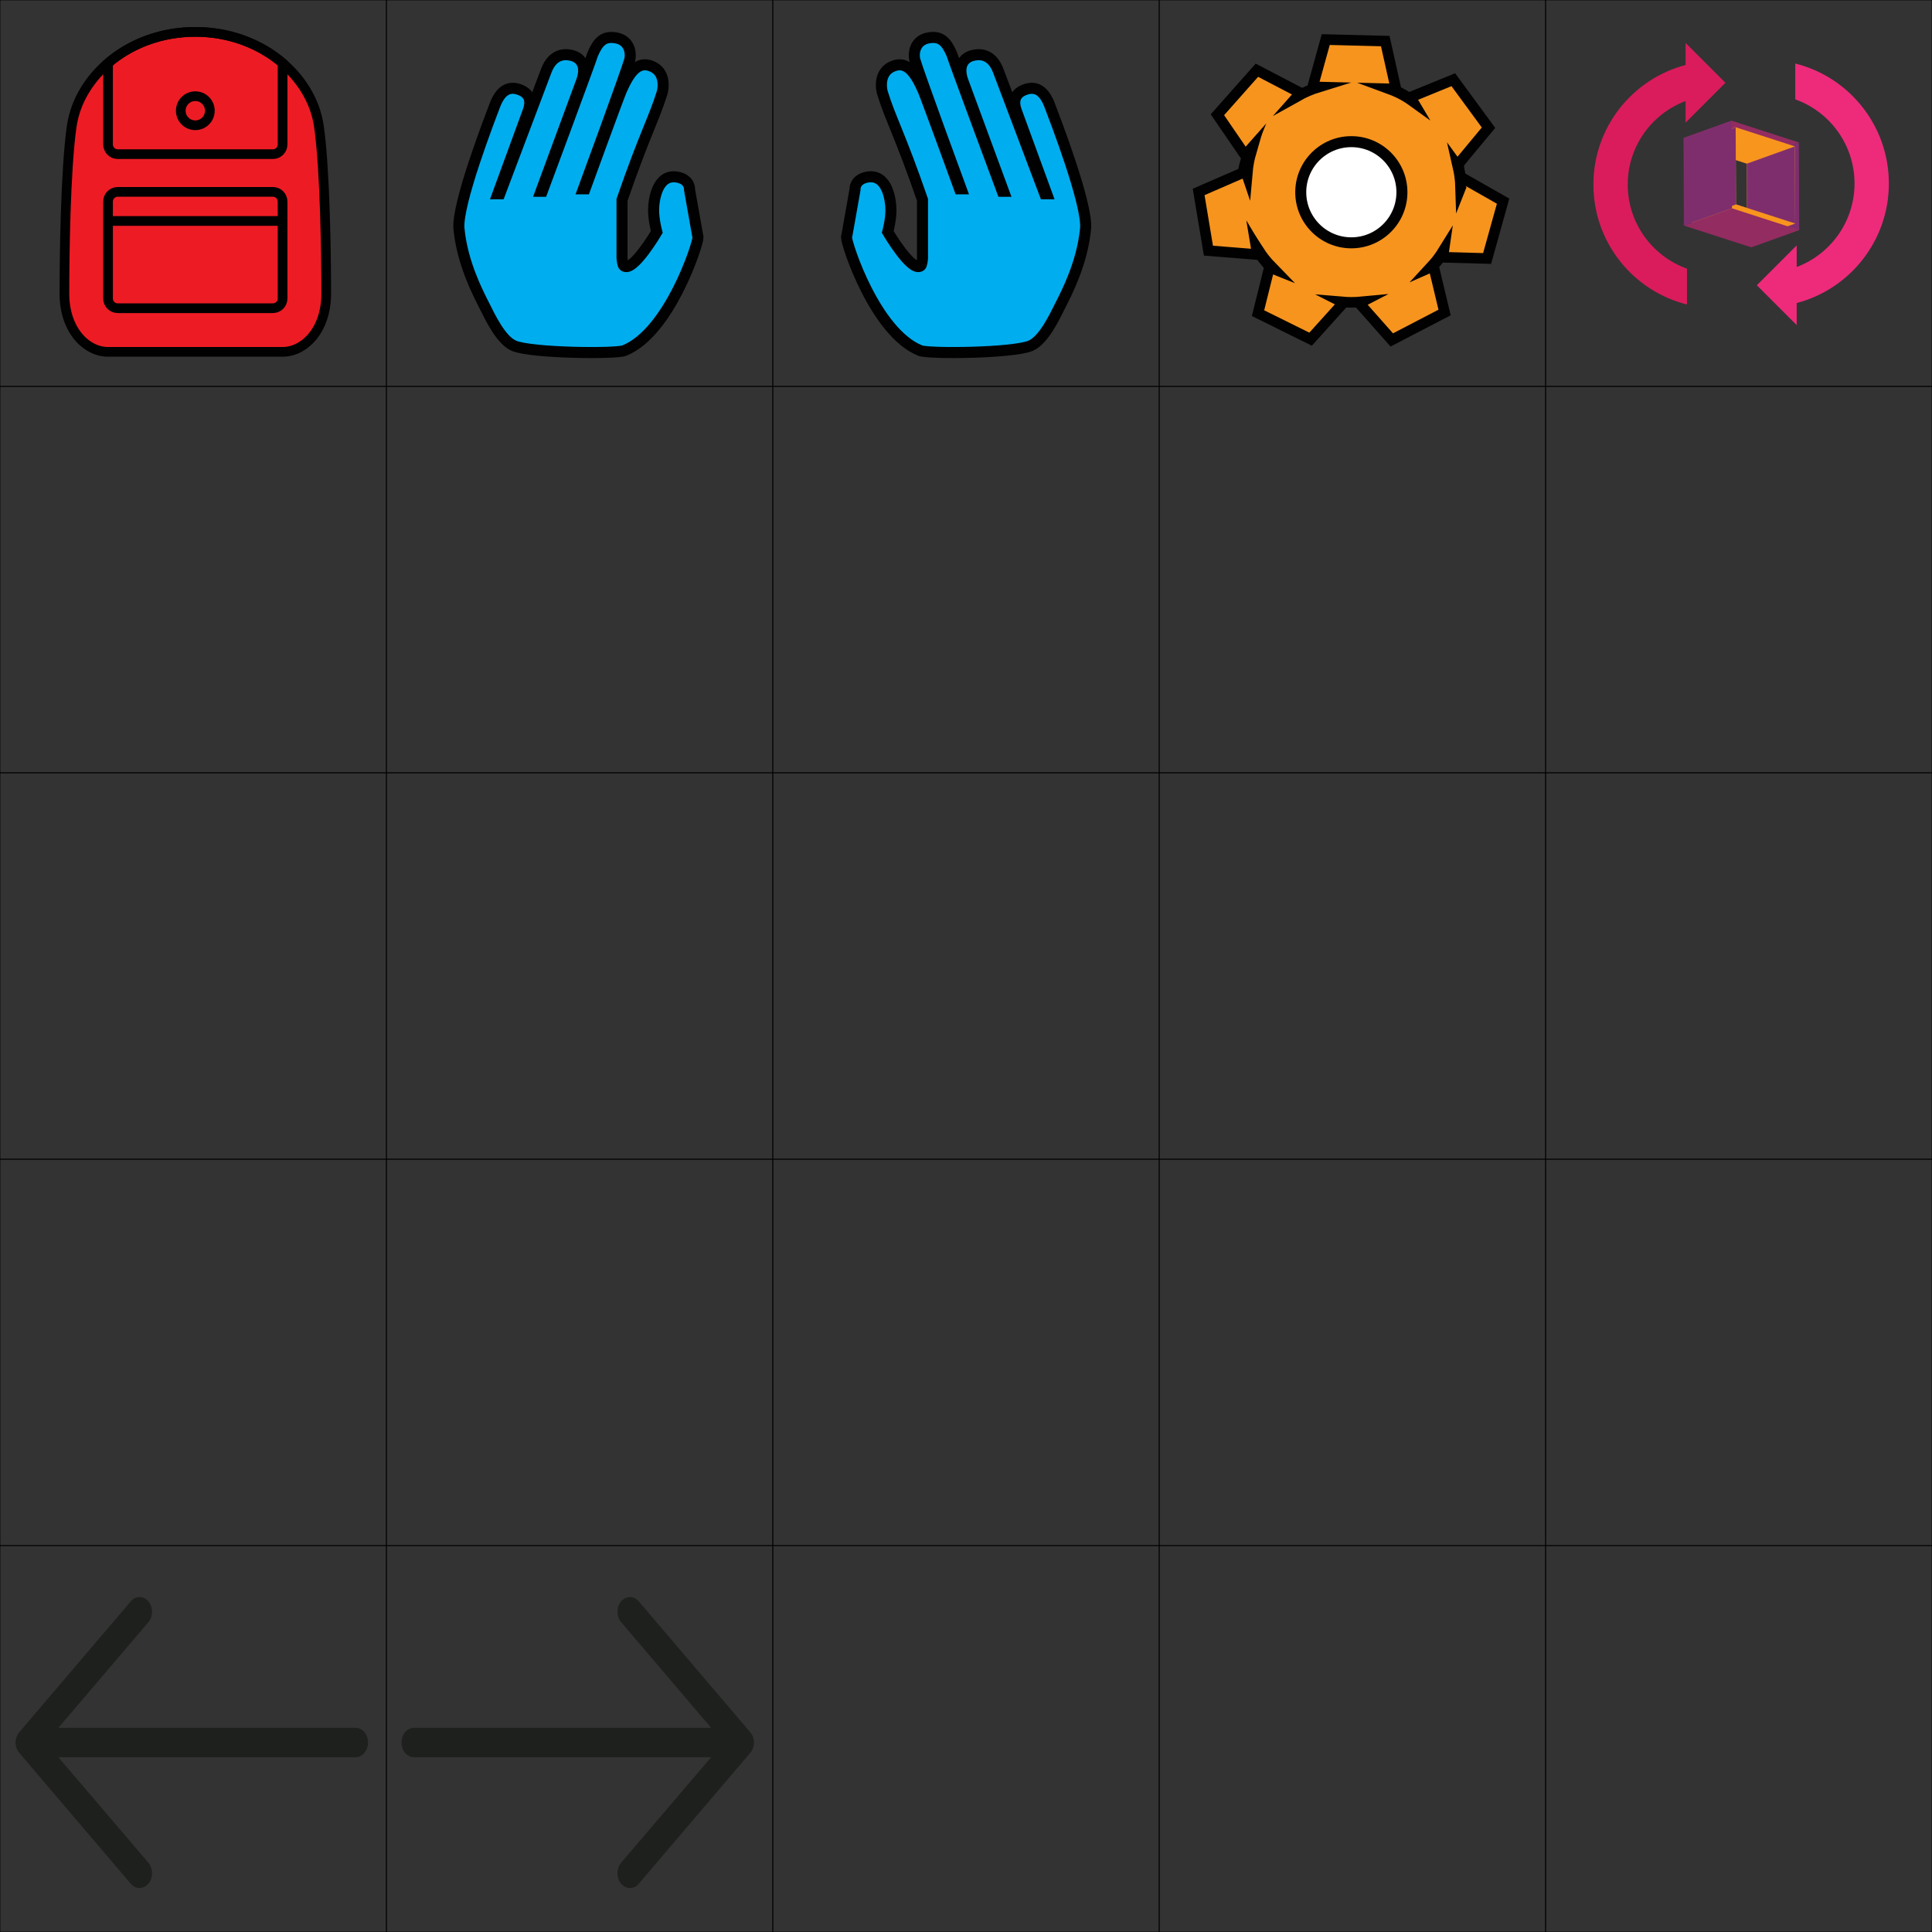 <?xml version="1.0" encoding="UTF-8" standalone="no"?>
<!-- Generator: Adobe Illustrator 15.1.0, SVG Export Plug-In  -->

<svg
   xmlns:dc="http://purl.org/dc/elements/1.1/"
   xmlns:cc="http://creativecommons.org/ns#"
   xmlns:rdf="http://www.w3.org/1999/02/22-rdf-syntax-ns#"
   xmlns:svg="http://www.w3.org/2000/svg"
   xmlns="http://www.w3.org/2000/svg"
   xmlns:sodipodi="http://sodipodi.sourceforge.net/DTD/sodipodi-0.dtd"
   xmlns:inkscape="http://www.inkscape.org/namespaces/inkscape"
   version="1.1"
   x="0px"
   y="0px"
   width="750px"
   height="750px"
   viewBox="0.125 0.125 750 750"
   overflow="visible"
   enable-background="new 0.125 0.125 750 750"
   xml:space="preserve"
   id="svg3531"
   inkscape:version="0.91 r13725"
   sodipodi:docname="whiplash-sprites.svg"><rect x="0.125" y="0.125" width="750" height="750" fill="#333333" stroke="none"/><sodipodi:namedview
     pagecolor="#ffffff"
     bordercolor="#666666"
     borderopacity="1"
     objecttolerance="10"
     gridtolerance="10"
     guidetolerance="10"
     inkscape:pageopacity="0"
     inkscape:pageshadow="2"
     inkscape:window-width="1920"
     inkscape:window-height="1016"
     id="namedview3668"
     showgrid="false"
     inkscape:zoom="1.1013333"
     inkscape:cx="375"
     inkscape:cy="375"
     inkscape:window-x="0"
     inkscape:window-y="27"
     inkscape:window-maximized="1"
     inkscape:current-layer="svg3531" /><defs
     id="defs3533" /><path
     fill="#DA1C5C"
     d="M632.014,71.769c0-14.841,9.335-27.482,22.446-32.427v8.393l15.476-15.476L654.46,16.782v8.572  c-20.587,5.407-35.779,24.13-35.779,46.414c0,22.485,15.463,41.352,36.333,46.565v-13.916  C641.608,99.626,632.014,86.82,632.014,71.769z"
     id="path3535" /><path
     fill="#EE2A7B"
     d="M720.047,71.348c0,14.841-9.335,27.482-22.446,32.427v-8.393l-15.476,15.476l15.476,15.476v-8.572  c20.587-5.407,35.779-24.13,35.779-46.414c0-22.485-15.463-41.352-36.333-46.565v13.916  C710.452,43.49,720.047,56.296,720.047,71.348z"
     id="path3537" /><g
     id="g3539"><g
       id="g3541"><g
         enable-background="new    "
         id="g3543"><g
           id="g3545"><polygon
             fill="#7F2E6D"
             points="698.444,55.421 698.578,89.421 679.905,96.12 679.772,62.12     "
             id="polygon3547" /></g><g
           id="g3549"><polygon
             fill="#FBAB19"
             points="696.893,56.948 697.01,86.886 678.338,93.585 678.22,63.647     "
             id="polygon3551" /></g><g
           id="g3553"><polygon
             fill="#7F2E6D"
             points="697.01,86.886 678.338,93.585 678.22,63.647 696.893,56.948     "
             id="polygon3555" /></g><g
           id="g3557"><polygon
             fill="#932C61"
             points="672.345,46.991 698.444,55.421 679.772,62.12 653.672,53.69     "
             id="polygon3559" /></g><g
           id="g3561"><polygon
             fill="#932C61"
             points="696.893,56.948 678.22,63.647 655.24,56.225 673.912,49.526     "
             id="polygon3563" /></g><g
           id="g3565"><polygon
             fill="#F8951D"
             points="673.912,49.526 696.893,56.948 678.22,63.647 655.24,56.225     "
             id="polygon3567" /></g><g
           id="g3569"><polygon
             fill="#932C61"
             points="674.03,79.464 697.01,86.886 678.338,93.585 655.357,86.163     "
             id="polygon3571" /></g><g
           id="g3573"><polygon
             fill="#F8951D"
             points="697.01,86.886 678.338,93.585 655.357,86.163 674.03,79.464     "
             id="polygon3575" /></g><g
           id="g3577"><polygon
             fill="#FBAB19"
             points="674.03,79.464 655.357,86.163 655.24,56.225 673.912,49.526     "
             id="polygon3579" /></g><g
           id="g3581"><polygon
             fill="#7F2E6D"
             points="673.912,49.526 674.03,79.464 655.357,86.163 655.24,56.225     "
             id="polygon3583" /></g><g
           id="g3585"><polygon
             fill="#932C61"
             points="698.578,89.421 679.905,96.12 653.806,87.69 672.478,80.992     "
             id="polygon3587" /></g><g
           id="g3589"><polygon
             fill="#7F2E6D"
             points="672.478,80.992 653.806,87.69 653.672,53.69 672.345,46.991     "
             id="polygon3591" /></g></g></g></g><path
     fill="#F7941E"
     stroke="#010101"
     stroke-width="4.108"
     stroke-miterlimit="10"
     d="M577.419,100.467l6.209-22.255l-16.56-9.419  l-0.018,0.064c-0.229-1.652-0.55-3.275-0.961-4.861l11.874-14.299l-13.663-18.63l-17.437,7.123  c-2.348-1.427-4.846-2.632-7.462-3.589l2.634,0.066l-4.154-18.595l-23.096-0.583l-5.088,18.36l2.374,0.061  c-2.886,0.891-5.639,2.083-8.228,3.534l1.107-1.249l-16.895-8.807l-15.329,17.287l10.763,15.721l1.678-1.895  c-1.133,2.754-1.988,5.652-2.527,8.66l-17.2,7.479l3.797,22.791l18.991,1.52l-0.441-2.653c1.501,2.566,3.26,4.962,5.244,7.15  l-4.543,18.24l20.405,10.109l12.762-14.146l-0.615-0.311c1.209,0.103,2.433,0.158,3.67,0.158c1.373,0,2.732-0.067,4.073-0.194  l-0.998,0.517l12.625,14.271l20.503-10.655l-4.343-18.191c0.938-1.044,1.82-2.137,2.651-3.271L577.419,100.467z"
     id="path3593" /><circle
     fill="#FFFFFF"
     stroke="#010101"
     stroke-width="4.271"
     stroke-miterlimit="10"
     cx="524.712"
     cy="74.752"
     r="19.639"
     id="circle3595" /><path
     fill="none"
     stroke="#010101"
     stroke-width="4.262"
     stroke-miterlimit="10"
     d="M547.983,38.584l0.356,0.601  c-0.983-0.713-2.003-1.391-3.065-2.023c-1.182-0.704-2.385-1.336-3.607-1.904l1.141,0.031"
     id="path3597" /><path
     fill="none"
     stroke="#010101"
     stroke-width="4.262"
     stroke-miterlimit="10"
     d="M567.457,71.985l-0.258,0.65  c-0.038-1.214-0.128-2.436-0.28-3.663c-0.167-1.364-0.406-2.703-0.705-4.017l0.674,0.921"
     id="path3599" /><path
     fill="none"
     stroke="#010101"
     stroke-width="4.262"
     stroke-miterlimit="10"
     d="M556.483,103.351l-0.64,0.282  c0.825-0.892,1.617-1.826,2.37-2.807c0.837-1.091,1.605-2.212,2.312-3.358l-0.163,1.129"
     id="path3601" /><path
     fill="none"
     stroke="#010101"
     stroke-width="4.533"
     stroke-miterlimit="10"
     d="M485.145,59.665l0.475-0.567  c-0.356,1.229-0.666,2.482-0.914,3.762c-0.276,1.421-0.473,2.841-0.597,4.257l-0.388-1.145"
     id="path3603" /><path
     fill="none"
     stroke="#010101"
     stroke-width="4.547"
     stroke-miterlimit="10"
     d="M488.744,98.336l-0.12-0.73  c0.699,1.074,1.448,2.124,2.257,3.145c0.898,1.136,1.852,2.208,2.845,3.225l-1.125-0.449"
     id="path3605" /><path
     fill="#00AEEF"
     stroke="#010101"
     stroke-width="4.292"
     stroke-miterlimit="10"
     d="M192.274,40.886  c1.999-5.231,5.045-7.503,9.286-6.06c1.9,0.663,5.735,2.4,3.599,8.365L193.402,75.34h0.745l17.893-47.376  c2.868-8.055,8.702-6.668,10.226-6.264c3.005,0.799,5.772,3.597,3.725,9.65l-15.86,43.032h0.505c0,0,18.924-50.895,19.611-53.302  c2.107-4.851,4.332-7.131,9.118-6.23c4.786,0.9,5.934,5.276,5.22,8.504c-1.325,4.827-17.967,50.07-17.967,50.07h0.616  c0,0,12.914-35.459,14.135-38.252c3.21-7.261,6.421-11.312,11.451-9.439c5.939,2.213,4.804,8.894,4.305,10.492  c-3.189,10.227-6.678,15.889-15.534,41.478v22.751c0,0,0.208,2.481,0.719,2.873c3.495,2.678,12.778-13.148,12.778-13.148  s-1.243-4.582-1.243-8.404c0-3.826,1.324-14.06,8.954-12.941c3.074,0.45,5.009,2.241,5.009,5.006l3.275,18.457  c0,2.765-11.19,36.959-28.628,43.935c-3.291,1.315-35.805,1.012-42.75-1.851c-5.16-2.127-9.462-11.431-11.662-15.807  c-2.199-4.375-8.459-16.159-9.75-29.665C177.382,79.405,190.509,45.516,192.274,40.886z"
     id="path3607" /><path
     fill="#00AEEF"
     stroke="#010101"
     stroke-width="4.292"
     stroke-miterlimit="10"
     d="M407.56,40.886  c-1.999-5.231-5.045-7.503-9.286-6.06c-1.9,0.663-5.735,2.4-3.599,8.365l11.757,32.149h-0.745l-17.893-47.376  c-2.868-8.055-8.702-6.668-10.226-6.264c-3.005,0.799-5.772,3.597-3.725,9.65l15.86,43.032H389.2c0,0-18.924-50.895-19.612-53.302  c-2.107-4.851-4.332-7.131-9.118-6.23c-4.786,0.9-5.934,5.276-5.22,8.504c1.325,4.827,17.968,50.07,17.968,50.07h-0.617  c0,0-12.913-35.459-14.135-38.252c-3.21-7.261-6.421-11.312-11.451-9.439c-5.939,2.213-4.803,8.894-4.305,10.492  c3.188,10.227,6.677,15.889,15.534,41.478v22.751c0,0-0.208,2.481-0.719,2.873c-3.495,2.678-12.778-13.148-12.778-13.148  s1.243-4.582,1.243-8.404c0-3.826-1.324-14.06-8.954-12.941c-3.075,0.45-5.009,2.241-5.009,5.006l-3.276,18.457  c0,2.765,11.19,36.959,28.628,43.935c3.291,1.315,35.805,1.012,42.75-1.851c5.161-2.127,9.462-11.431,11.662-15.807  c2.199-4.375,8.459-16.159,9.75-29.665C422.452,79.405,409.326,45.516,407.56,40.886z"
     id="path3609" /><path
     id="handle_1_"
     display="none"
     fill="none"
     stroke="#010101"
     stroke-width="14.319"
     stroke-miterlimit="10"
     d="  M753.125,493.129c0-13.18-9.617-23.865-21.479-23.865s-21.479,10.685-21.479,23.865" /><path
     id="bag_2_"
     fill="#ED1C24"
     stroke="#010101"
     stroke-width="3.764"
     stroke-miterlimit="10"
     d="M123.937,49.2  c-2.823-19.761-22.583-36.7-47.991-36.7l0,0l0,0l0,0l0,0c-25.407,0-45.168,16.938-47.991,36.7  c-2.429,16.999-2.822,50.814-2.822,64.929c0,14.115,8.468,22.584,16.938,22.584h33.876l0,0h33.876  c8.469,0,16.938-8.469,16.938-22.584C126.759,100.015,126.366,66.199,123.937,49.2z" /><line
     id="zipper_2_"
     fill="none"
     stroke="#000000"
     stroke-width="3.764"
     stroke-miterlimit="10"
     x1="42.07"
     y1="85.899"
     x2="109.822"
     y2="85.899" /><path
     id="pocket_2_"
     fill="none"
     stroke="#000000"
     stroke-width="3.764"
     stroke-miterlimit="10"
     d="M109.822,116.011  c0,2.079-1.685,3.764-3.764,3.764H45.833c-2.079,0-3.764-1.685-3.764-3.764v-37.64c0-2.079,1.685-3.765,3.764-3.765h60.225  c2.079,0,3.764,1.686,3.764,3.765V116.011z" /><circle
     id="circle_1_"
     fill="none"
     stroke="#000000"
     stroke-width="3.764"
     stroke-miterlimit="10"
     cx="75.946"
     cy="43.112"
     r="5.646" /><path
     fill="none"
     stroke="#010101"
     stroke-width="3.764"
     stroke-miterlimit="10"
     d="M42.07,56.202c0,2.079,1.685,3.765,3.764,3.765  h60.225c2.079,0,3.764-1.686,3.764-3.765V24.607v0C101.215,17.231,89.37,12.5,75.946,12.5c-13.424,0-25.269,4.731-33.876,12.107l0,0  V56.202z"
     id="path3616" /><rect
     x="0.125"
     y="0.125"
     fill="none"
     stroke="#000000"
     stroke-width="0.25"
     stroke-miterlimit="10"
     width="150"
     height="150"
     id="rect3618" /><rect
     x="150.125"
     y="0.125"
     fill="none"
     stroke="#000000"
     stroke-width="0.25"
     stroke-miterlimit="10"
     width="150"
     height="150"
     id="rect3620" /><rect
     x="300.125"
     y="0.125"
     fill="none"
     stroke="#000000"
     stroke-width="0.25"
     stroke-miterlimit="10"
     width="150"
     height="150"
     id="rect3622" /><rect
     x="450.125"
     y="0.125"
     fill="none"
     stroke="#000000"
     stroke-width="0.25"
     stroke-miterlimit="10"
     width="150"
     height="150"
     id="rect3624" /><rect
     x="600.125"
     y="0.125"
     fill="none"
     stroke="#000000"
     stroke-width="0.25"
     stroke-miterlimit="10"
     width="150"
     height="150"
     id="rect3626" /><rect
     x="0.125"
     y="150.125"
     fill="none"
     stroke="#000000"
     stroke-width="0.25"
     stroke-miterlimit="10"
     width="150"
     height="150"
     id="rect3628" /><rect
     x="150.125"
     y="150.125"
     fill="none"
     stroke="#000000"
     stroke-width="0.25"
     stroke-miterlimit="10"
     width="150"
     height="150"
     id="rect3630" /><rect
     x="300.125"
     y="150.125"
     fill="none"
     stroke="#000000"
     stroke-width="0.25"
     stroke-miterlimit="10"
     width="150"
     height="150"
     id="rect3632" /><rect
     x="450.125"
     y="150.125"
     fill="none"
     stroke="#000000"
     stroke-width="0.25"
     stroke-miterlimit="10"
     width="150"
     height="150"
     id="rect3634" /><rect
     x="600.125"
     y="150.125"
     fill="none"
     stroke="#000000"
     stroke-width="0.25"
     stroke-miterlimit="10"
     width="150"
     height="150"
     id="rect3636" /><rect
     x="0.125"
     y="300.125"
     fill="none"
     stroke="#000000"
     stroke-width="0.25"
     stroke-miterlimit="10"
     width="150"
     height="150"
     id="rect3638" /><rect
     x="150.125"
     y="300.125"
     fill="none"
     stroke="#000000"
     stroke-width="0.25"
     stroke-miterlimit="10"
     width="150"
     height="150"
     id="rect3640" /><rect
     x="300.125"
     y="300.125"
     fill="none"
     stroke="#000000"
     stroke-width="0.25"
     stroke-miterlimit="10"
     width="150"
     height="150"
     id="rect3642" /><rect
     x="450.125"
     y="300.125"
     fill="none"
     stroke="#000000"
     stroke-width="0.25"
     stroke-miterlimit="10"
     width="150"
     height="150"
     id="rect3644" /><rect
     x="600.125"
     y="300.125"
     fill="none"
     stroke="#000000"
     stroke-width="0.25"
     stroke-miterlimit="10"
     width="150"
     height="150"
     id="rect3646" /><rect
     x="0.125"
     y="450.125"
     fill="none"
     stroke="#000000"
     stroke-width="0.25"
     stroke-miterlimit="10"
     width="150"
     height="150"
     id="rect3648" /><rect
     x="150.125"
     y="450.125"
     fill="none"
     stroke="#000000"
     stroke-width="0.25"
     stroke-miterlimit="10"
     width="150"
     height="150"
     id="rect3650" /><rect
     x="300.125"
     y="450.125"
     fill="none"
     stroke="#000000"
     stroke-width="0.25"
     stroke-miterlimit="10"
     width="150"
     height="150"
     id="rect3652" /><rect
     x="450.125"
     y="450.125"
     fill="none"
     stroke="#000000"
     stroke-width="0.25"
     stroke-miterlimit="10"
     width="150"
     height="150"
     id="rect3654" /><rect
     x="600.125"
     y="450.125"
     fill="none"
     stroke="#000000"
     stroke-width="0.25"
     stroke-miterlimit="10"
     width="150"
     height="150"
     id="rect3656" /><rect
     x="0.125"
     y="600.126"
     fill="none"
     stroke="#000000"
     stroke-width="0.25"
     stroke-miterlimit="10"
     width="150"
     height="150"
     id="rect3658" /><rect
     x="150.125"
     y="600.126"
     fill="none"
     stroke="#000000"
     stroke-width="0.25"
     stroke-miterlimit="10"
     width="150"
     height="150"
     id="rect3660" /><rect
     x="300.125"
     y="600.126"
     fill="none"
     stroke="#000000"
     stroke-width="0.25"
     stroke-miterlimit="10"
     width="150"
     height="150"
     id="rect3662" /><rect
     x="450.125"
     y="600.126"
     fill="none"
     stroke="#000000"
     stroke-width="0.25"
     stroke-miterlimit="10"
     width="150"
     height="150"
     id="rect3664" /><rect
     x="600.125"
     y="600.126"
     fill="none"
     stroke="#000000"
     stroke-width="0.25"
     stroke-miterlimit="10"
     width="150"
     height="150"
     id="rect3666" /><path
     inkscape:connector-curvature="0"
     style="fill:#1e201d"
     d="m 50.858,621.806 c 1.864,-2.265 4.966,-2.265 6.895,0 1.864,2.188 1.864,5.83 0,8.013 l -34.962,41.046 115.371,0 c 2.689,0.005 4.827,2.515 4.827,5.672 0,3.157 -2.138,5.749 -4.827,5.749 l -115.371,0 34.962,40.969 c 1.864,2.265 1.864,5.912 0,8.095 -1.929,2.265 -5.036,2.265 -6.895,0 L 7.619,680.587 c -1.929,-2.188 -1.929,-5.83 0,-8.013 L 50.858,621.806 Z"
     id="path3766" /><g
     transform="translate(101.511,491.947)"
     id="g3768" /><g
     transform="translate(101.511,491.947)"
     id="g3770" /><g
     transform="translate(101.511,491.947)"
     id="g3772" /><g
     transform="translate(101.511,491.947)"
     id="g3774" /><g
     transform="translate(101.511,491.947)"
     id="g3776" /><g
     transform="translate(101.511,491.947)"
     id="g3778" /><g
     transform="translate(101.511,491.947)"
     id="g3780" /><g
     transform="translate(101.511,491.947)"
     id="g3782" /><g
     transform="translate(101.511,491.947)"
     id="g3784" /><g
     transform="translate(101.511,491.947)"
     id="g3786" /><g
     transform="translate(101.511,491.947)"
     id="g3788" /><g
     transform="translate(101.511,491.947)"
     id="g3790" /><g
     transform="translate(101.511,491.947)"
     id="g3792" /><g
     transform="translate(101.511,491.947)"
     id="g3794" /><g
     transform="translate(101.511,491.947)"
     id="g3796" /><path
     inkscape:connector-curvature="0"
     style="fill:#1e201d"
     d="m 248.121,621.806 c -1.864,-2.265 -4.966,-2.265 -6.895,0 -1.864,2.188 -1.864,5.83 0,8.013 l 34.962,41.046 -115.371,0 c -2.689,0.005 -4.827,2.515 -4.827,5.672 0,3.157 2.138,5.749 4.827,5.749 l 115.371,0 -34.962,40.969 c -1.864,2.265 -1.864,5.912 0,8.095 1.929,2.265 5.036,2.265 6.895,0 l 43.239,-50.763 c 1.929,-2.188 1.929,-5.83 0,-8.013 l -43.239,-50.768 z"
     id="path3766-3" /></svg>